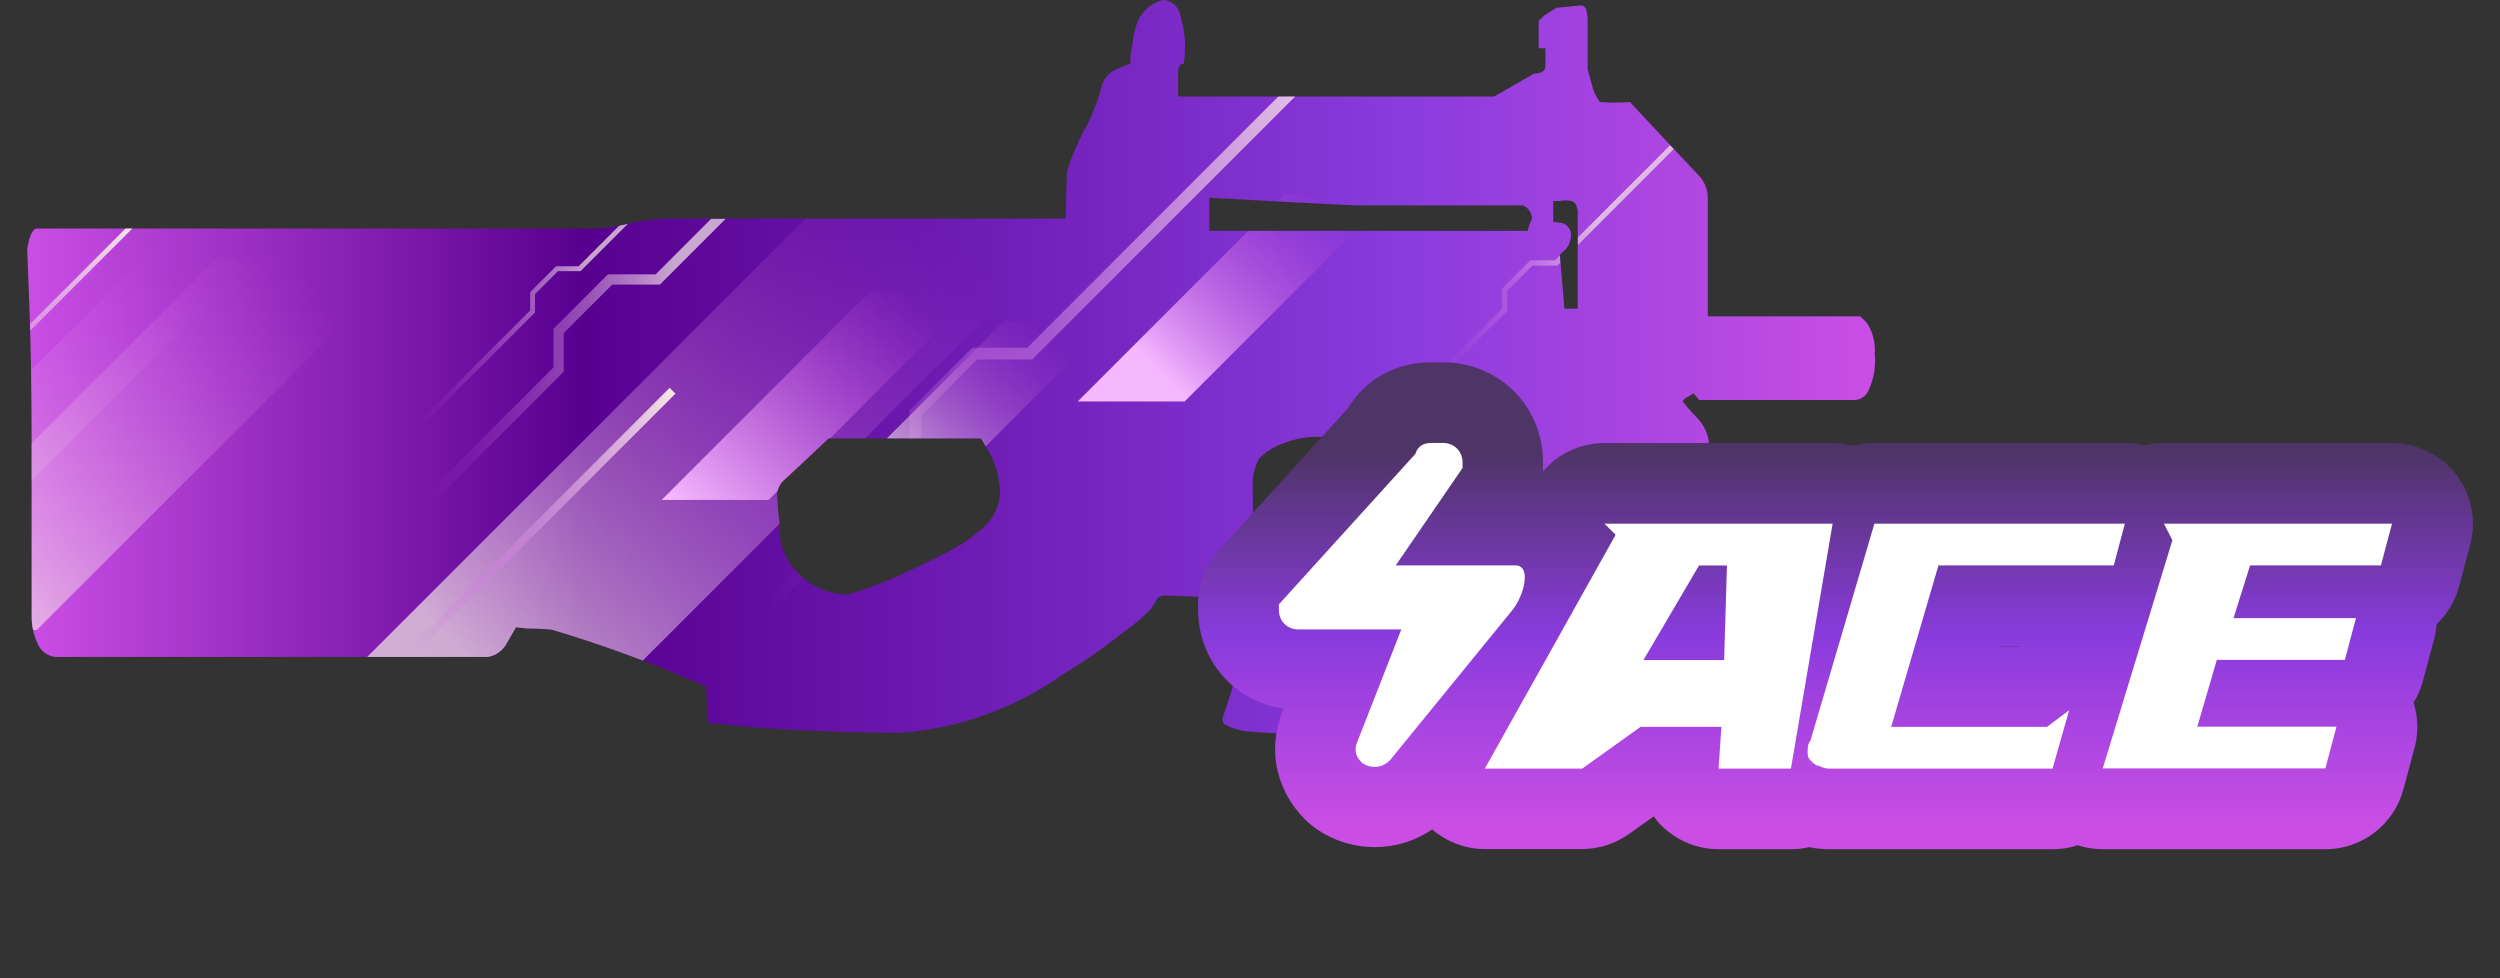 <?xml version="1.0" encoding="utf-8"?>
<!-- Generator: Adobe Illustrator 16.0.0, SVG Export Plug-In . SVG Version: 6.00 Build 0)  -->
<!DOCTYPE svg PUBLIC "-//W3C//DTD SVG 1.1//EN" "http://www.w3.org/Graphics/SVG/1.1/DTD/svg11.dtd">
<svg version="1.1" id="case1" xmlns="http://www.w3.org/2000/svg" xmlns:xlink="http://www.w3.org/1999/xlink" x="0px" y="0px"
	 width="92px" height="36px" viewBox="0 0 92 36" enable-background="new 0 0 92 36" xml:space="preserve">
<rect x="0" y="0" width="92" height="36" fill="#333333" stroke="none"/>
<path fill="none" d="M47.286,16.296c-0.354,0.112-0.679,0.307-0.943,0.567c-0.183,0.318-0.268,0.684-0.243,1.051
	c0,0.648,0.012,1.213,0.039,1.701h1.638v0.809l0.287,0.072c0.141,0.033,0.269,0.102,0.369,0.201
	c0.188,0.229,0.446,0.385,0.736,0.441c0.624,0.146,1.28-0.021,1.762-0.441c0.656-0.406,0.918-1.232,0.613-1.941
	c-0.216-0.67-0.708-1.217-1.354-1.501c-0.241-0.164-0.438-0.387-0.571-0.648l-0.288-0.483c-0.216-0.029-0.436-0.043-0.652-0.042
	C48.205,16.048,47.729,16.122,47.286,16.296z M36.146,19.447c0.399-0.33,0.639-0.816,0.654-1.334
	c-0.009-0.494-0.135-0.979-0.367-1.415l-0.332-0.564h-5.61c-0.712,0.673-1.259,1.185-1.64,1.535
	c-0.194,0.172-0.287,0.432-0.244,0.687c0.01,0.285,0.037,0.568,0.08,0.85c-0.069,0.746,0.219,1.481,0.778,1.979
	c0.474,0.455,1.106,0.703,1.761,0.688c0.599-0.186,1.187-0.398,1.762-0.646c0.818-0.377,1.46-0.688,1.925-0.932
	C35.355,20.066,35.771,19.781,36.146,19.447z M56.38,8.044c-0.011-0.209-0.137-0.396-0.327-0.486h-6.145
	c-0.629-0.025-1.708-0.08-3.236-0.162L44.5,7.276v1.22h11.716c0.026-0.05,0.04-0.106,0.041-0.163
	C56.313,8.196,56.352,8.096,56.38,8.044z M57.813,7.396c-0.135-0.028-0.272-0.028-0.41,0H57.16v0.769l0.326,0.044
	c0.199,0.055,0.334,0.238,0.328,0.443c-0.002,0.194-0.073,0.382-0.205,0.526l-0.205,0.2l0.166,1.981h0.49V7.924
	c0.01-0.111-0.004-0.223-0.041-0.328C57.996,7.495,57.915,7.417,57.813,7.396z M68.749,14.396c-0.106,0.216-0.333,0.344-0.573,0.323
	h-5.652l-0.196-0.241c-0.071,0.036-0.142,0.076-0.205,0.121c-0.082,0.033-0.154,0.089-0.205,0.162
	c0.16,0.216,0.338,0.419,0.528,0.607c0.269,0.272,0.429,0.63,0.453,1.01c-0.055,0.324-0.164,1.187-0.328,2.589
	c-0.135,1.4-0.197,2.209-0.197,2.424c0.018,0.131-0.049,0.26-0.163,0.324c-0.125,0.07-0.271,0.1-0.411,0.082h-2.383
	c-0.146-0.029-0.257-0.141-0.289-0.283c-0.118-0.268-0.175-0.557-0.163-0.848c0-0.459-0.014-0.9-0.041-1.336
	c-0.002-0.295-0.069-0.584-0.205-0.848c-0.389-0.161-0.807-0.244-1.229-0.243c-0.422-0.089-0.86-0.062-1.271,0.083l-0.407,0.4
	c-0.16,0.129-0.267,0.317-0.287,0.522c-0.026,0.106-0.102,0.838-0.205,2.185c-0.217,1.293-0.815,2.489-1.719,3.438
	c-1.146,1.021-2.574,1.666-4.098,1.858c-1.145,0.254-2.316,0.32-3.481,0.197c-0.347-0.014-0.685-0.109-0.983-0.281
	c-0.065-0.113-0.065-0.252,0-0.363c0.422-1.192,0.724-2.426,0.899-3.68c-0.035-0.143-0.09-0.274-0.164-0.399
	c-0.11-0.136-0.277-0.209-0.451-0.199c-0.449-0.039-0.901-0.054-1.354-0.041c-0.38-0.026-0.779-0.041-1.188-0.041
	c-0.11,0.021-0.203,0.097-0.245,0.201c-0.063,0.131-0.146,0.254-0.246,0.36c-0.304,0.299-0.632,0.566-0.981,0.812
	c-0.701,0.56-1.438,1.069-2.207,1.533c-1.738,1.229-3.776,1.967-5.898,2.143c-1.555,0-3.221-0.055-5-0.163l-2.172-0.199
	l-0.039-1.334c-1.852-0.818-3.752-1.521-5.692-2.101c-0.299-0.028-0.6-0.043-0.9-0.043l-0.411-0.041l-0.327,0.565
	c-0.137,0.274-0.397,0.472-0.7,0.524H2.025c-0.3-0.036-0.553-0.239-0.654-0.524c-0.139-0.305-0.208-0.635-0.205-0.971v-6.75
	c0-1.4-0.028-2.951-0.083-4.652C1.029,9.93,1,9.231,1,9.176c0.082-0.512,0.205-0.767,0.37-0.767h20.684
	c0.387-0.041,0.77-0.107,1.148-0.2c0.418-0.087,0.843-0.143,1.271-0.164h14.745l0.042-1.738c0.17-0.531,0.389-1.046,0.652-1.537
	c0.291-0.536,0.512-1.107,0.656-1.7c0.1-0.24,0.291-0.43,0.531-0.525c0.159-0.078,0.323-0.145,0.492-0.2
	c0-0.245,0.027-0.489,0.081-0.727c0.028-0.291,0.097-0.576,0.2-0.848C42.047,0.396,42.375,0.115,42.77,0
	c0.281-0.002,0.533,0.175,0.627,0.44c0.069,0.226,0.125,0.456,0.164,0.689c0.06,0.402,0.06,0.811,0,1.212
	c-0.043,0.005-0.086,0.02-0.123,0.042c-0.063,0.079-0.094,0.181-0.084,0.283v0.887h11.628l1.477-0.848
	c0.271,0,0.411-0.092,0.411-0.282V1.777h-0.247V0.768l0.205-0.2l0.449-0.282l0.943-0.09c0.086,0.033,0.146,0.109,0.161,0.2
	c0.029,0.12,0.046,0.242,0.043,0.365v1.785l0.163,0.6c0.055,0.22,0.15,0.427,0.286,0.608c0.369,0.031,0.739,0.031,1.106,0
	c1.64,1.753,2.498,2.67,2.58,2.751c0.183,0.215,0.282,0.486,0.287,0.767v4.368h5.61l0.245,0.242
	c0.219,0.337,0.318,0.736,0.289,1.136C69.04,13.492,68.953,13.967,68.749,14.396z"/>
<linearGradient id="p90_1_" gradientUnits="userSpaceOnUse" x1="-58.04" y1="5.848" x2="9.965" y2="5.848" gradientTransform="matrix(1 0 0 -1 59.04 19.34)">
	<stop  offset="0" style="stop-color:#CA4EE5"/>
	<stop  offset="0.301" style="stop-color:#570090"/>
	<stop  offset="0.742" style="stop-color:#893BDC"/>
	<stop  offset="1" style="stop-color:#CA4EE5"/>
</linearGradient>
<path id="p90" fill="url(#p90_1_)" d="M47.286,16.296c-0.354,0.112-0.679,0.307-0.943,0.567c-0.183,0.318-0.268,0.684-0.243,1.051
	c0,0.648,0.012,1.213,0.039,1.701h1.638v0.809l0.287,0.072c0.14,0.033,0.268,0.102,0.369,0.201c0.188,0.229,0.445,0.385,0.735,0.441
	c0.624,0.146,1.28-0.021,1.763-0.441c0.655-0.406,0.918-1.232,0.612-1.941c-0.216-0.67-0.708-1.217-1.354-1.501
	c-0.24-0.164-0.438-0.387-0.57-0.648l-0.288-0.483c-0.216-0.029-0.437-0.043-0.651-0.042C48.205,16.048,47.729,16.122,47.286,16.296
	z M36.146,19.447c0.4-0.33,0.639-0.816,0.655-1.334c-0.009-0.494-0.135-0.979-0.368-1.415l-0.332-0.564h-5.61
	c-0.711,0.673-1.258,1.185-1.64,1.535c-0.194,0.172-0.286,0.432-0.244,0.687c0.01,0.285,0.038,0.568,0.081,0.85
	c-0.07,0.746,0.218,1.481,0.778,1.979c0.473,0.455,1.106,0.703,1.761,0.688c0.598-0.186,1.186-0.398,1.761-0.646
	c0.818-0.377,1.46-0.688,1.925-0.932C35.356,20.066,35.771,19.781,36.146,19.447z M56.38,8.044
	c-0.011-0.209-0.137-0.396-0.327-0.486h-6.145c-0.629-0.025-1.708-0.08-3.236-0.162L44.5,7.276v1.22h11.716
	c0.026-0.05,0.04-0.106,0.041-0.163C56.313,8.196,56.352,8.096,56.38,8.044z M57.813,7.396c-0.135-0.028-0.272-0.028-0.41,0H57.16
	v0.769l0.326,0.044c0.199,0.055,0.334,0.238,0.328,0.443c-0.002,0.194-0.073,0.382-0.205,0.526l-0.205,0.2l0.166,1.981h0.49V7.924
	c0.01-0.111-0.004-0.223-0.041-0.328C57.996,7.495,57.915,7.417,57.813,7.396z M68.749,14.396c-0.106,0.216-0.333,0.344-0.573,0.323
	h-5.652l-0.196-0.241c-0.071,0.036-0.142,0.076-0.205,0.121c-0.082,0.033-0.154,0.089-0.205,0.162
	c0.16,0.216,0.338,0.419,0.528,0.607c0.269,0.272,0.429,0.63,0.453,1.01c-0.055,0.324-0.164,1.187-0.328,2.589
	c-0.135,1.4-0.197,2.209-0.197,2.424c0.018,0.131-0.049,0.26-0.163,0.324c-0.125,0.07-0.271,0.1-0.411,0.082h-2.383
	c-0.146-0.029-0.257-0.141-0.289-0.283c-0.118-0.268-0.175-0.557-0.163-0.848c0-0.459-0.014-0.9-0.041-1.336
	c-0.002-0.295-0.069-0.584-0.205-0.848c-0.389-0.161-0.807-0.244-1.229-0.243c-0.422-0.089-0.86-0.062-1.271,0.083l-0.407,0.4
	c-0.16,0.129-0.267,0.317-0.287,0.522c-0.026,0.106-0.102,0.838-0.205,2.185c-0.217,1.293-0.815,2.489-1.719,3.438
	c-1.146,1.021-2.574,1.666-4.098,1.858c-1.145,0.254-2.316,0.32-3.482,0.197c-0.346-0.014-0.684-0.109-0.983-0.281
	c-0.065-0.113-0.065-0.252,0-0.363c0.422-1.192,0.724-2.426,0.899-3.68c-0.034-0.143-0.09-0.274-0.164-0.399
	c-0.11-0.136-0.277-0.209-0.45-0.199c-0.45-0.039-0.902-0.054-1.354-0.041c-0.38-0.026-0.779-0.041-1.188-0.041
	c-0.11,0.021-0.203,0.097-0.245,0.201c-0.063,0.131-0.146,0.254-0.246,0.36c-0.304,0.299-0.632,0.566-0.981,0.812
	c-0.701,0.56-1.439,1.069-2.207,1.533c-1.739,1.229-3.777,1.967-5.899,2.143c-1.554,0-3.221-0.055-5-0.163l-2.172-0.199
	l-0.039-1.334c-1.851-0.818-3.752-1.521-5.692-2.101c-0.299-0.028-0.6-0.043-0.9-0.043l-0.411-0.041l-0.327,0.565
	c-0.137,0.274-0.397,0.472-0.7,0.524H2.025c-0.3-0.036-0.553-0.239-0.654-0.524c-0.139-0.305-0.208-0.635-0.205-0.971v-6.75
	c0-1.4-0.028-2.951-0.083-4.652C1.029,9.93,1,9.231,1,9.176c0.082-0.512,0.205-0.767,0.37-0.767h20.684
	c0.387-0.041,0.77-0.107,1.148-0.2c0.418-0.087,0.843-0.143,1.27-0.164h14.746l0.042-1.738c0.17-0.531,0.389-1.046,0.652-1.537
	c0.291-0.536,0.512-1.107,0.656-1.7c0.1-0.24,0.291-0.43,0.531-0.525c0.16-0.078,0.324-0.145,0.493-0.2
	c0-0.245,0.027-0.489,0.081-0.727c0.028-0.291,0.096-0.576,0.2-0.848c0.175-0.374,0.503-0.655,0.899-0.77
	c0.281-0.002,0.533,0.175,0.627,0.44c0.069,0.226,0.124,0.456,0.164,0.689c0.059,0.402,0.059,0.811,0,1.212
	c-0.044,0.005-0.086,0.02-0.123,0.042c-0.064,0.079-0.095,0.181-0.084,0.283v0.887h11.628l1.476-0.848
	c0.272,0,0.411-0.092,0.411-0.282V1.777h-0.247V0.768l0.205-0.2l0.45-0.282l0.943-0.09c0.086,0.033,0.146,0.109,0.16,0.2
	c0.029,0.12,0.047,0.242,0.043,0.365v1.785l0.163,0.6c0.056,0.22,0.151,0.427,0.286,0.608c0.369,0.031,0.738,0.031,1.105,0
	c1.641,1.753,2.498,2.67,2.58,2.751c0.184,0.215,0.283,0.486,0.287,0.767v4.368h5.611l0.245,0.242
	c0.219,0.337,0.319,0.736,0.289,1.136C69.04,13.492,68.953,13.967,68.749,14.396z"/>
<g>
	<defs>
		<path id="SVGID_1_" d="M47.286,16.296c-0.354,0.112-0.679,0.307-0.943,0.567c-0.183,0.318-0.268,0.684-0.243,1.051
			c0,0.648,0.012,1.213,0.039,1.701h1.638v0.809l0.287,0.072c0.141,0.033,0.269,0.102,0.369,0.201
			c0.188,0.229,0.446,0.385,0.736,0.441c0.624,0.146,1.28-0.021,1.762-0.441c0.656-0.406,0.918-1.232,0.613-1.941
			c-0.216-0.67-0.708-1.217-1.354-1.501c-0.241-0.164-0.438-0.387-0.571-0.648l-0.288-0.483c-0.216-0.029-0.436-0.043-0.652-0.042
			C48.205,16.048,47.729,16.122,47.286,16.296z M36.146,19.447c0.399-0.33,0.639-0.816,0.654-1.334
			c-0.009-0.494-0.135-0.979-0.367-1.415l-0.332-0.564h-5.61c-0.712,0.673-1.259,1.185-1.64,1.535
			c-0.194,0.172-0.287,0.432-0.244,0.687c0.01,0.285,0.037,0.568,0.08,0.85c-0.069,0.746,0.219,1.481,0.778,1.979
			c0.474,0.455,1.106,0.703,1.761,0.688c0.599-0.186,1.187-0.398,1.762-0.646c0.818-0.377,1.46-0.688,1.925-0.932
			C35.355,20.066,35.771,19.781,36.146,19.447z M56.38,8.044c-0.011-0.209-0.137-0.396-0.327-0.486h-6.145
			c-0.629-0.025-1.708-0.08-3.236-0.162L44.5,7.276v1.22h11.716c0.026-0.05,0.04-0.106,0.041-0.163
			C56.313,8.196,56.352,8.096,56.38,8.044z M57.813,7.396c-0.135-0.028-0.272-0.028-0.41,0H57.16v0.769l0.326,0.044
			c0.199,0.055,0.334,0.238,0.328,0.443c-0.002,0.194-0.073,0.382-0.205,0.526l-0.205,0.2l0.166,1.981h0.49V7.924
			c0.01-0.111-0.004-0.223-0.041-0.328C57.996,7.495,57.915,7.417,57.813,7.396z M68.749,14.396
			c-0.106,0.216-0.333,0.344-0.573,0.323h-5.652l-0.196-0.241c-0.071,0.036-0.142,0.076-0.205,0.121
			c-0.082,0.033-0.154,0.089-0.205,0.162c0.16,0.216,0.338,0.419,0.528,0.607c0.269,0.272,0.429,0.63,0.453,1.01
			c-0.055,0.324-0.164,1.187-0.328,2.589c-0.135,1.4-0.197,2.209-0.197,2.424c0.018,0.131-0.049,0.26-0.163,0.324
			c-0.125,0.07-0.271,0.1-0.411,0.082h-2.383c-0.146-0.029-0.257-0.141-0.289-0.283c-0.118-0.268-0.175-0.557-0.163-0.848
			c0-0.459-0.014-0.9-0.041-1.336c-0.002-0.295-0.069-0.584-0.205-0.848c-0.389-0.161-0.807-0.244-1.229-0.243
			c-0.422-0.089-0.86-0.062-1.271,0.083l-0.407,0.4c-0.16,0.129-0.267,0.317-0.287,0.522c-0.026,0.106-0.102,0.838-0.205,2.185
			c-0.217,1.293-0.815,2.489-1.719,3.438c-1.146,1.021-2.574,1.666-4.098,1.858c-1.145,0.254-2.316,0.32-3.481,0.197
			c-0.347-0.014-0.685-0.109-0.983-0.281c-0.065-0.113-0.065-0.252,0-0.363c0.422-1.192,0.724-2.426,0.899-3.68
			c-0.035-0.143-0.09-0.274-0.164-0.399c-0.11-0.136-0.277-0.209-0.451-0.199c-0.449-0.039-0.901-0.054-1.354-0.041
			c-0.38-0.026-0.779-0.041-1.188-0.041c-0.11,0.021-0.203,0.097-0.245,0.201c-0.063,0.131-0.146,0.254-0.246,0.36
			c-0.304,0.299-0.632,0.566-0.981,0.812c-0.701,0.56-1.438,1.069-2.207,1.533c-1.738,1.229-3.776,1.967-5.898,2.143
			c-1.555,0-3.221-0.055-5-0.163l-2.172-0.199l-0.039-1.334c-1.852-0.818-3.752-1.521-5.692-2.101c-0.299-0.028-0.6-0.043-0.9-0.043
			l-0.411-0.041l-0.327,0.565c-0.137,0.274-0.397,0.472-0.7,0.524H2.025c-0.3-0.036-0.553-0.239-0.654-0.524
			c-0.139-0.305-0.208-0.635-0.205-0.971v-6.75c0-1.4-0.028-2.951-0.083-4.652C1.029,9.93,1,9.231,1,9.176
			c0.082-0.512,0.205-0.767,0.37-0.767h20.684c0.387-0.041,0.77-0.107,1.148-0.2c0.418-0.087,0.843-0.143,1.271-0.164h14.745
			l0.042-1.738c0.17-0.531,0.389-1.046,0.652-1.537c0.291-0.536,0.512-1.107,0.656-1.7c0.1-0.24,0.291-0.43,0.531-0.525
			c0.159-0.078,0.323-0.145,0.492-0.2c0-0.245,0.027-0.489,0.081-0.727c0.028-0.291,0.097-0.576,0.2-0.848
			C42.047,0.396,42.375,0.115,42.77,0c0.281-0.002,0.533,0.175,0.627,0.44c0.069,0.226,0.125,0.456,0.164,0.689
			c0.06,0.402,0.06,0.811,0,1.212c-0.043,0.005-0.086,0.02-0.123,0.042c-0.063,0.079-0.094,0.181-0.084,0.283v0.887h11.628
			l1.477-0.848c0.271,0,0.411-0.092,0.411-0.282V1.777h-0.247V0.768l0.205-0.2l0.449-0.282l0.943-0.09
			c0.086,0.033,0.146,0.109,0.161,0.2c0.029,0.12,0.046,0.242,0.043,0.365v1.785l0.163,0.6c0.055,0.22,0.15,0.427,0.286,0.608
			c0.369,0.031,0.739,0.031,1.106,0c1.64,1.753,2.498,2.67,2.58,2.751c0.183,0.215,0.282,0.486,0.287,0.767v4.368h5.61l0.245,0.242
			c0.219,0.337,0.318,0.736,0.289,1.136C69.04,13.492,68.953,13.967,68.749,14.396z"/>
	</defs>
	<clipPath id="SVGID_2_">
		<use xlink:href="#SVGID_1_"  overflow="visible"/>
	</clipPath>
	<g clip-path="url(#SVGID_2_)">
		<g opacity="0.7">
			
				<linearGradient id="SVGID_3_" gradientUnits="userSpaceOnUse" x1="-545.62" y1="174.383" x2="-526.018" y2="174.383" gradientTransform="matrix(1 0 0 1 561.38 -165.621)">
				<stop  offset="0" style="stop-color:#CA4EE5;stop-opacity:0"/>
				<stop  offset="0.462" style="stop-color:#F6EBE6"/>
			</linearGradient>
			<polygon fill="url(#SVGID_3_)" points="16.026,18.397 15.76,18.13 20.366,13.522 20.366,12.104 22.372,10.095 24.129,10.095 
				35.097,-0.874 35.362,-0.607 24.284,10.473 22.53,10.473 20.743,12.257 20.743,13.68 			"/>
		</g>
		<g opacity="0.7">
			
				<linearGradient id="SVGID_4_" gradientUnits="userSpaceOnUse" x1="-508.505" y1="174.506" x2="-498.312" y2="174.506" gradientTransform="matrix(1 0 0 1 561.38 -165.621)">
				<stop  offset="0" style="stop-color:#CA4EE5;stop-opacity:0"/>
				<stop  offset="0.575" style="stop-color:#F6EBE6"/>
			</linearGradient>
			<polygon fill="url(#SVGID_4_)" points="53.013,13.895 52.875,13.754 55.271,11.36 55.271,10.623 56.313,9.578 57.226,9.578 
				62.929,3.875 63.067,4.013 57.308,9.774 56.394,9.774 55.466,10.702 55.466,11.44 			"/>
		</g>
		<g>
			
				<linearGradient id="SVGID_5_" gradientUnits="userSpaceOnUse" x1="-533.229" y1="176.876" x2="-510.621" y2="176.876" gradientTransform="matrix(1 0 0 1 561.38 -165.621)">
				<stop  offset="0" style="stop-color:#CA4EE5;stop-opacity:0"/>
				<stop  offset="1" style="stop-color:#F6EBE6"/>
			</linearGradient>
			<polygon fill="url(#SVGID_5_)" points="28.456,22.367 28.151,22.061 33.464,16.747 33.464,15.11 35.778,12.796 37.801,12.796 
				50.45,0.143 50.759,0.453 37.983,13.229 35.959,13.229 33.898,15.29 33.898,16.928 			"/>
		</g>
		<g opacity="0.7">
			
				<linearGradient id="SVGID_6_" gradientUnits="userSpaceOnUse" x1="-546.022" y1="175.769" x2="-534.757" y2="175.769" gradientTransform="matrix(1 0 0 1 561.38 -165.621)">
				<stop  offset="0" style="stop-color:#CA4EE5;stop-opacity:0"/>
				<stop  offset="0.559" style="stop-color:#F6EBE6"/>
			</linearGradient>
			<polygon fill="url(#SVGID_6_)" points="15.484,15.702 15.358,15.575 19.508,11.425 19.508,10.751 20.46,9.799 21.292,9.799 
				26.497,4.594 26.623,4.72 21.366,9.977 20.533,9.977 19.686,10.826 19.686,11.5 			"/>
		</g>
		<g>
			
				<linearGradient id="SVGID_7_" gradientUnits="userSpaceOnUse" x1="-567.687" y1="179.37" x2="-556.422" y2="179.37" gradientTransform="matrix(1 0 0 1 561.38 -165.621)">
				<stop  offset="0" style="stop-color:#CA4EE5;stop-opacity:0"/>
				<stop  offset="1" style="stop-color:#F6EBE6"/>
			</linearGradient>
			<polygon fill="url(#SVGID_7_)" points="-6.181,19.303 -6.307,19.176 -2.158,15.026 -2.158,14.354 -1.205,13.401 -0.373,13.401 
				4.832,8.196 4.958,8.321 -0.299,13.58 -1.132,13.58 -1.979,14.427 -1.979,15.102 			"/>
		</g>
		
			<linearGradient id="SVGID_8_" gradientUnits="userSpaceOnUse" x1="-554.611" y1="175.665" x2="-568.01" y2="189.064" gradientTransform="matrix(1 0 0 1 561.38 -165.621)">
			<stop  offset="0" style="stop-color:#CA4EE5;stop-opacity:0"/>
			<stop  offset="1" style="stop-color:#F6EBE6"/>
		</linearGradient>
		<polygon fill="url(#SVGID_8_)" points="5.833,8.938 -7.865,22.637 -3.785,22.637 9.899,8.954 		"/>
		
			<linearGradient id="SVGID_9_" gradientUnits="userSpaceOnUse" x1="-550.418" y1="175.665" x2="-565.087" y2="190.334" gradientTransform="matrix(1 0 0 1 561.38 -165.621)">
			<stop  offset="0" style="stop-color:#CA4EE5;stop-opacity:0"/>
			<stop  offset="1" style="stop-color:#F6EBE6"/>
		</linearGradient>
		<polygon fill="url(#SVGID_9_)" points="7.99,9.485 -5.708,23.182 1.354,23.182 15.038,9.5 		"/>
		
			<linearGradient id="SVGID_10_" gradientUnits="userSpaceOnUse" x1="-526.981" y1="174.047" x2="-548.322" y2="195.388" gradientTransform="matrix(1 0 0 1 561.38 -165.621)">
			<stop  offset="0" style="stop-color:#CA4EE5;stop-opacity:0"/>
			<stop  offset="0.774" style="stop-color:#F6EBE6"/>
		</linearGradient>
		<polygon opacity="0.7" fill="url(#SVGID_10_)" enable-background="new    " points="30.076,7.612 10.148,27.539 20.423,27.539 
			40.331,7.633 		"/>
		
			<linearGradient id="SVGID_11_" gradientUnits="userSpaceOnUse" x1="-522.789" y1="177.765" x2="-530.96" y2="185.935" gradientTransform="matrix(1 0 0 1 561.38 -165.621)">
			<stop  offset="0" style="stop-color:#CA4EE5;stop-opacity:0"/>
			<stop  offset="0.672" style="stop-color:#F6EBE6"/>
		</linearGradient>
		<polygon opacity="0.7" fill="url(#SVGID_11_)" enable-background="new    " points="36.936,11.832 29.306,19.461 33.239,19.461 
			40.862,11.839 		"/>
		
			<linearGradient id="SVGID_12_" gradientUnits="userSpaceOnUse" x1="-512.433" y1="173.075" x2="-520.605" y2="181.247" gradientTransform="matrix(1 0 0 1 561.38 -165.621)">
			<stop  offset="0" style="stop-color:#CA4EE5;stop-opacity:0"/>
			<stop  offset="0.769" style="stop-color:#F6B8FF"/>
		</linearGradient>
		<polygon fill="url(#SVGID_12_)" points="47.29,7.143 39.659,14.774 43.594,14.774 51.216,7.151 		"/>
		
			<linearGradient id="SVGID_13_" gradientUnits="userSpaceOnUse" x1="-527.746" y1="176.698" x2="-535.917" y2="184.87" gradientTransform="matrix(1 0 0 1 561.38 -165.621)">
			<stop  offset="0" style="stop-color:#CA4EE5;stop-opacity:0"/>
			<stop  offset="1" style="stop-color:#F6B8FF"/>
		</linearGradient>
		<polygon fill="url(#SVGID_13_)" points="31.978,10.766 24.348,18.397 28.281,18.397 35.904,10.774 		"/>
		<g>
			
				<linearGradient id="SVGID_14_" gradientUnits="userSpaceOnUse" x1="-546.279" y1="184.77" x2="-536.524" y2="184.77" gradientTransform="matrix(1 0 0 1 561.38 -165.621)">
				<stop  offset="0" style="stop-color:#CA4EE5;stop-opacity:0"/>
				<stop  offset="1" style="stop-color:#F6EBE6"/>
			</linearGradient>
			<polygon fill="url(#SVGID_14_)" points="15.316,24.027 15.101,23.814 24.641,14.272 24.856,14.487 			"/>
		</g>
	</g>
</g>
<linearGradient id="shape5_1_" gradientUnits="userSpaceOnUse" x1="256.086" y1="736.488" x2="256.086" y2="750.238" gradientTransform="matrix(1 0 0 1 -188.54 -719.82)">
	<stop  offset="0" style="stop-color:#4F3468"/>
	<stop  offset="0.489" style="stop-color:#893BDC"/>
	<stop  offset="1" style="stop-color:#CA4EE5"/>
</linearGradient>
<path id="shape5" fill="url(#shape5_1_)" d="M77.377,31.251c-0.313,0-0.625-0.05-0.922-0.147c-0.298,0.104-0.609,0.147-0.922,0.147
	H67.34c-0.186,0-0.443-0.009-0.77-0.075c-0.217,0.051-0.439,0.075-0.664,0.075h-2.664c-0.816,0-1.605-0.342-2.166-0.937
	c-0.078-0.086-0.15-0.174-0.219-0.271l-0.91,0.648c-0.504,0.356-1.1,0.554-1.725,0.554h-3.584c-0.719,0-1.402-0.269-1.938-0.722
	c-0.614,0.427-1.353,0.651-2.112,0.651c-0.75,0-1.479-0.222-2.104-0.642c-0.164-0.11-0.314-0.233-0.451-0.37
	c-1.021-1.021-1.363-2.423-0.92-3.753l0.044-0.128l0.079-0.203c-1.8-0.254-3.146-1.767-3.146-3.646V22.24
	c0-0.741,0.274-1.45,0.773-1.996l4.748-5.232c0.646-1.069,1.763-1.679,3.078-1.679h0.41c2.065,0,3.686,1.618,3.686,3.684
	c0,0-0.001,0.289-0.003,0.331c0.555-0.653,1.37-1.044,2.26-1.044h8.397c0.262,0,0.519,0.034,0.769,0.103
	c0.25-0.067,0.508-0.103,0.771-0.103h9.219c0.242,0,0.48,0.029,0.718,0.087c0.231-0.058,0.479-0.087,0.719-0.087h8.396
	c0.918,0,1.798,0.433,2.354,1.159c0.563,0.726,0.753,1.689,0.519,2.573l-0.406,1.532c-0.146,0.541-0.434,1.02-0.825,1.395
	c-0.019,0.188-0.049,0.372-0.098,0.555l-0.41,1.537c-0.072,0.282-0.188,0.551-0.347,0.799c0.168,0.533,0.188,1.109,0.041,1.656
	l-0.414,1.539c-0.351,1.297-1.521,2.202-2.865,2.202H77.377z M74.338,23.782l0.018-0.009h-0.797l-0.004,0.009H74.338z"/>
<path id="ACE" fill="#FFFFFF" d="M51.568,23.163h-3.789c-0.409,0-0.717-0.308-0.717-0.718c0-0.104,0-0.104,0-0.204l5.018-5.531
	c0.104-0.308,0.311-0.41,0.615-0.41h0.41c0.408,0,0.717,0.308,0.717,0.718c0,0.102,0,0.205,0,0.205l-2.459,3.583h4.402
	c0.613,0,0.311,1.127-0.104,1.639l-4.509,5.531c-0.309,0.309-0.717,0.309-1.021,0.104c-0.205-0.206-0.309-0.41-0.205-0.721
	L51.568,23.163L51.568,23.163L51.568,23.163z M59.046,19.271l0.409,0.41l-4.813,8.603h3.584l2.147-1.536h2.974l-0.104,1.536h2.663
	l1.535-9.013H59.046L59.046,19.271z M63.552,20.809l-0.104,3.482h-2.97l2.047-3.482H63.552L63.552,20.809z M67.343,28.284h8.191
	l0.612-2.15l-0.818,0.614h-5.732l1.739-5.941h6.452l0.408-1.535h-9.217l-2.355,7.988c-0.102,0.104-0.102,0.309-0.102,0.409
	c0,0.103,0,0.205,0.103,0.31c0.103,0.105,0.205,0.203,0.308,0.203C67.137,28.284,67.24,28.284,67.343,28.284L67.343,28.284
	L67.343,28.284z M79.632,19.271l0.312,0.609l-2.563,8.396h8.193l0.408-1.534h-5.121l0.718-2.458h4.711l0.41-1.537h-4.507
	l0.611-1.941h4.814l0.408-1.535H79.632L79.632,19.271z"/>
</svg>
